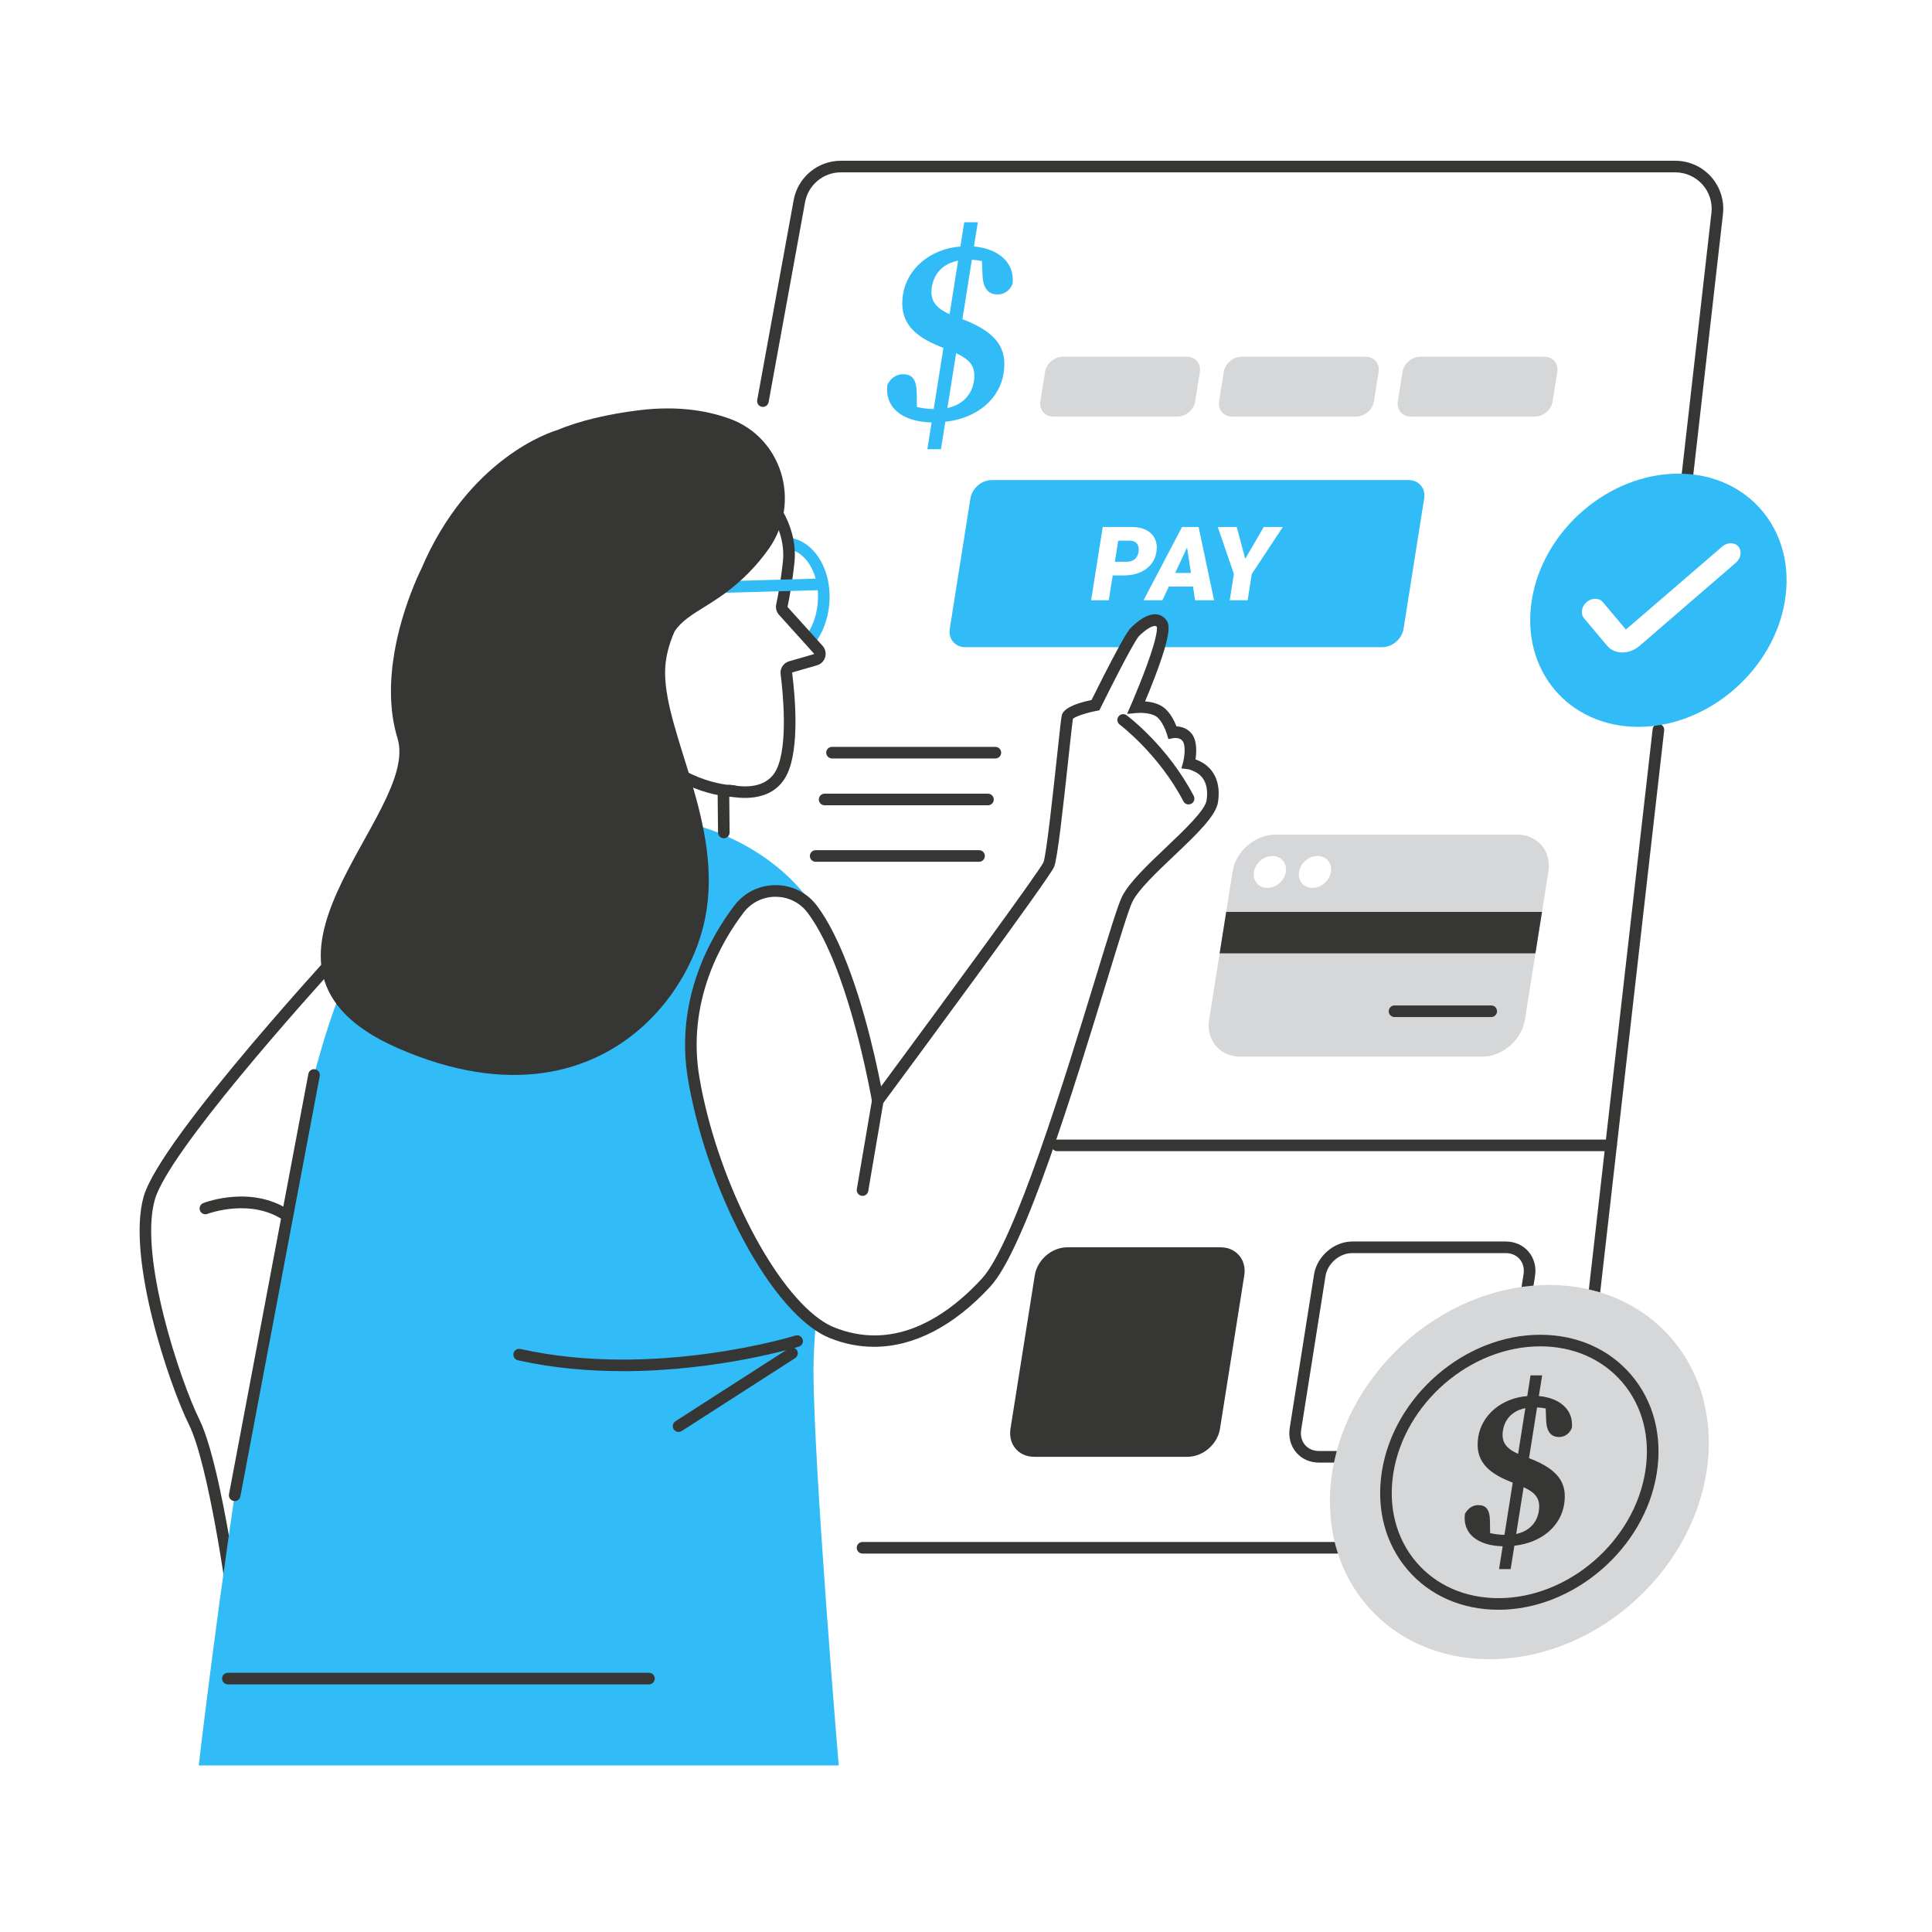 <svg xmlns="http://www.w3.org/2000/svg" id="Layer_2" data-name="Layer 2" viewBox="0 0 1000 1000"><defs><style>      .cls-1 {        fill: #d6d7d9;      }      .cls-1, .cls-2, .cls-3 {        stroke-width: 0px;      }      .cls-2 {        fill: #31bbf7;      }      .cls-3 {        fill: #363634;      }    </style></defs><g><g><path class="cls-3" d="m825.2,672.26c-.11,0-.23,0-.34-.02-1.65-.19-2.83-1.67-2.64-3.32l33.19-291.52c.19-1.65,1.66-2.84,3.32-2.64,1.65.19,2.83,1.67,2.64,3.32l-33.19,291.52c-.17,1.53-1.47,2.66-2.98,2.66Z"></path><path class="cls-3" d="m873.47,248.33c-.11,0-.23,0-.34-.02-1.65-.19-2.83-1.67-2.64-3.32l15.35-134.83c.61-5.32-1.09-10.67-4.66-14.66s-8.69-6.29-14.04-6.29h-431.92c-9.1,0-16.88,6.5-18.52,15.45l-18.87,103.49c-.3,1.63-1.86,2.71-3.49,2.41-1.63-.3-2.71-1.86-2.41-3.49l18.87-103.49c2.15-11.8,12.42-20.37,24.42-20.37h431.92c7.06,0,13.81,3.02,18.52,8.29,4.7,5.27,6.94,12.32,6.14,19.34l-15.35,134.83c-.17,1.53-1.47,2.66-2.98,2.66Z"></path><path class="cls-3" d="m696.12,804.12h-249.68c-1.66,0-3-1.34-3-3s1.34-3,3-3h249.68c1.66,0,3,1.34,3,3s-1.34,3-3,3Z"></path></g><g><polygon class="cls-2" points="608.27 296.56 616.43 296.56 614.42 283.4 608.27 296.56"></polygon><path class="cls-2" d="m584.88,279.84h-6.09l-1.73,10.94h5.99c1.77,0,3.19-.44,4.26-1.33,1.07-.89,1.73-2.14,1.99-3.75.28-1.77.03-3.19-.76-4.24-.79-1.06-2-1.6-3.65-1.61Z"></path><path class="cls-2" d="m729.14,248.49h-215.83c-5.26,0-10.19,4.27-11.03,9.53l-10.68,67.44c-.83,5.26,2.76,9.52,8.02,9.52h82.86c2.19-3.94,4-6.93,4.9-7.83,3.44-3.44,10.58-9.26,14.02-4.22,1.06,1.55.2,6.27-1.49,12.05h115.53c5.26,0,10.2-4.26,11.03-9.52l10.68-67.44c.83-5.26-2.75-9.53-8.01-9.53Zm-147.37,49.34h-5.83l-2.04,12.86h-9.14l6.01-37.91h15.13c2.9,0,5.38.53,7.44,1.6,2.06,1.07,3.55,2.59,4.46,4.56.91,1.97,1.17,4.2.77,6.7-.59,3.7-2.38,6.66-5.37,8.87-3,2.21-6.81,3.32-11.43,3.32Zm36.82,12.86l-1.09-7.08h-12.53l-3.31,7.08h-9.76l19.91-37.91h8.59l8,37.91h-9.81Zm29.34-13.61l-2.16,13.61h-9.27l2.16-13.61-8.34-24.3h9.82l4.4,16.46,9.58-16.46h9.87l-16.06,24.3Z"></path></g><g><path class="cls-2" d="m519.44,193.18c1.98-12.48-3.07-20.83-20.61-27.71l-.68-.26,4.87-30.74c1.73.07,3.44.26,5.23.63l.29,7.11c.28,8.27,4,10.19,7.87,10.19,2.95,0,6.14-1.62,7.7-5.5,1.22-10.75-7.09-18.2-19.99-19.32l1.99-12.53h-7.03l-1.98,12.53c-16.05,1.36-27.64,11.75-29.71,24.8-2.21,13.94,5.2,21.38,19.28,27.05l1.63.65-5.01,31.66c-3.12-.08-5.94-.41-8.71-1.08l-.11-7.62c-.15-7.2-2.82-9.34-7.06-9.34-3.21,0-6.04,1.66-8.1,5.3-1.52,11.76,7.37,19.28,22.89,19.65l-2.19,13.85h7.03l2.24-14.17c16.75-1.92,28.1-11.95,30.19-25.14Zm-37.12-44.63c1.24-7.82,6.58-12.23,13.59-13.63l-4.39,27.69c-6.98-3.07-10.33-6.96-9.21-14.06Zm8.06,62.65l4.5-28.39c7.53,3.52,10.37,7.19,9.18,14.68-1.14,7.2-6.23,12.11-13.68,13.71Z"></path><g><path class="cls-1" d="m609.47,215.62h-64.31c-4.37,0-7.35-3.54-6.66-7.91l2.4-15.15c.69-4.37,4.8-7.91,9.17-7.91h64.31c4.37,0,7.35,3.54,6.66,7.91l-2.4,15.15c-.69,4.37-4.8,7.91-9.17,7.91Z"></path><path class="cls-1" d="m701.98,215.62h-64.31c-4.37,0-7.35-3.54-6.66-7.91l2.4-15.15c.69-4.37,4.8-7.91,9.17-7.91h64.31c4.37,0,7.35,3.54,6.66,7.91l-2.4,15.15c-.69,4.37-4.8,7.91-9.17,7.91Z"></path><path class="cls-1" d="m794.48,215.62h-64.31c-4.37,0-7.35-3.54-6.66-7.91l2.4-15.15c.69-4.37,4.8-7.91,9.17-7.91h64.31c4.37,0,7.35,3.54,6.66,7.91l-2.4,15.15c-.69,4.37-4.8,7.91-9.17,7.91Z"></path></g></g><g><path class="cls-1" d="m785.32,431.99h-125.15c-10.57,0-20.5,8.57-22.18,19.16l-12.13,76.61c-1.68,10.58,5.54,19.16,16.11,19.16h125.15c10.58,0,20.51-8.57,22.19-19.16l12.13-76.61c1.68-10.58-5.54-19.16-16.12-19.16Zm-129.34,27.58c-4.56,0-7.68-3.7-6.95-8.26.72-4.55,5.01-8.25,9.57-8.25s7.67,3.7,6.95,8.25-5.01,8.26-9.56,8.26Zm23.32,0c-4.56,0-7.67-3.7-6.94-8.26.72-4.55,5-8.25,9.56-8.25s7.68,3.7,6.96,8.25c-.72,4.56-5.01,8.26-9.57,8.26Z"></path><polygon class="cls-3" points="794.74 493.45 631.28 493.45 634.68 472 798.14 472 794.74 493.45"></polygon><path class="cls-3" d="m771.86,526.42h-50.06c-1.66,0-3-1.34-3-3s1.34-3,3-3h50.06c1.66,0,3,1.34,3,3s-1.34,3-3,3Z"></path></g><path class="cls-3" d="m833.89,595.84h-286.68c-1.66,0-3-1.34-3-3s1.34-3,3-3h286.68c1.66,0,3,1.34,3,3s-1.34,3-3,3Z"></path><g><path class="cls-3" d="m762.16,757.04h-79.42c-4.73,0-8.93-1.86-11.81-5.24-2.93-3.43-4.12-7.95-3.36-12.74l12.58-79.42c1.49-9.4,10.36-17.04,19.77-17.04h79.42c4.73,0,8.93,1.86,11.81,5.24,2.93,3.42,4.12,7.95,3.36,12.74l-12.58,79.42c-1.49,9.4-10.36,17.04-19.77,17.04Zm-62.25-108.44c-6.59,0-12.8,5.37-13.84,11.98l-12.58,79.42c-.48,3.03.23,5.84,2,7.91,1.73,2.02,4.3,3.13,7.25,3.13h79.42c6.59,0,12.8-5.37,13.84-11.98l12.58-79.42c.48-3.03-.23-5.84-2-7.91-1.73-2.02-4.3-3.13-7.25-3.13h-79.42Z"></path><path class="cls-3" d="m614.65,754.04h-79.42c-8.01,0-13.48-6.5-12.21-14.51l12.58-79.42c1.27-8.01,8.79-14.51,16.81-14.51h79.42c8.01,0,13.48,6.5,12.21,14.51l-12.58,79.42c-1.27,8.01-8.79,14.51-16.81,14.51Z"></path></g><g><path class="cls-3" d="m515.21,392.58h-84.56c-1.66,0-3-1.34-3-3s1.34-3,3-3h84.56c1.66,0,3,1.34,3,3s-1.34,3-3,3Z"></path><path class="cls-3" d="m511.38,416.81h-84.56c-1.66,0-3-1.34-3-3s1.34-3,3-3h84.56c1.66,0,3,1.34,3,3s-1.34,3-3,3Z"></path><path class="cls-3" d="m506.75,446.05h-84.56c-1.66,0-3-1.34-3-3s1.34-3,3-3h84.56c1.66,0,3,1.34,3,3s-1.34,3-3,3Z"></path></g></g><path class="cls-2" d="m873.46,245.33c-1.54-.11-3.11-.17-4.7-.17-36.19,0-70.18,29.34-75.91,65.53-5.73,36.19,18.96,65.53,55.15,65.53s70.18-29.34,75.91-65.53c5.48-34.6-16.85-62.94-50.46-65.36m25,45.96l-49.75,42.95c-2.69,2.32-5.92,3.48-8.97,3.48s-5.92-1.16-7.87-3.48l-11.96-14.22c-1.95-2.31-1.35-6.06,1.33-8.38,2.68-2.31,6.43-2.31,8.38,0l11.96,14.22,49.84-42.95c2.68-2.31,6.43-2.31,8.38,0,1.95,2.31,1.35,6.06-1.33,8.38Z"></path><g><ellipse class="cls-1" cx="786.41" cy="762.04" rx="104.83" ry="89.49" transform="translate(-308.33 736) rotate(-42.74)"></ellipse><path class="cls-3" d="m775.61,833.21c-18.94,0-35.66-7.36-47.07-20.72-11.6-13.59-16.32-31.67-13.27-50.92,6.17-38.99,42.93-70.7,81.93-70.7,18.94,0,35.66,7.36,47.07,20.72,11.61,13.59,16.32,31.67,13.27,50.92-6.17,38.98-42.93,70.7-81.93,70.7Zm21.59-136.34c-36.18,0-70.27,29.45-76.01,65.64-2.77,17.49,1.46,33.85,11.9,46.08,10.25,12,25.35,18.62,42.51,18.62,36.18,0,70.27-29.45,76.01-65.64,2.77-17.49-1.46-33.86-11.91-46.09-10.25-12-25.35-18.62-42.51-18.62Zm57.37,65.17h0,0Z"></path><path class="cls-3" d="m809.59,778.61c1.69-10.66-2.62-17.78-17.59-23.66l-.58-.22,4.16-26.25c1.47.06,2.94.22,4.47.54l.24,6.07c.24,7.06,3.42,8.7,6.72,8.7,2.52,0,5.24-1.38,6.57-4.69,1.04-9.17-6.06-15.54-17.07-16.5l1.69-10.7h-6l-1.69,10.7c-13.7,1.16-23.6,10.03-25.37,21.17-1.88,11.9,4.44,18.26,16.46,23.09l1.39.55-4.28,27.03c-2.66-.07-5.07-.35-7.43-.92l-.09-6.5c-.13-6.15-2.41-7.97-6.03-7.97-2.74,0-5.16,1.41-6.92,4.52-1.3,10.04,6.3,16.46,19.54,16.78l-1.87,11.82h6l1.92-12.1c14.3-1.64,23.99-10.2,25.77-21.47Zm-31.69-38.11c1.06-6.67,5.62-10.44,11.61-11.64l-3.74,23.64c-5.96-2.62-8.82-5.94-7.86-12Zm6.88,53.49l3.84-24.23c6.43,3.01,8.85,6.14,7.84,12.53-.97,6.15-5.32,10.34-11.68,11.7Z"></path></g><g><g><path class="cls-3" d="m120.13,846.48l-2.5-18.5c-.09-.7-9.54-69.85-19.82-90.58-10.29-20.77-32.38-86.37-23.47-117.99,8.59-30.5,104.02-133.34,108.07-137.71l7.04-7.57-69.31,372.35Zm59.61-353.01c-22.71,24.9-92.74,103.08-99.63,127.56-8.34,29.64,13.4,94.17,23.08,113.7,7.43,15,14.17,52.3,17.74,74.7l58.82-315.95Z"></path><path class="cls-3" d="m149.99,633.22c-.63,0-1.26-.2-1.8-.6-17.44-13.12-40.57-4.41-40.8-4.32-1.54.6-3.28-.17-3.88-1.71-.6-1.54.16-3.28,1.71-3.88,1.07-.42,26.44-10.03,46.58,5.12,1.32,1,1.59,2.88.59,4.2-.59.78-1.49,1.2-2.4,1.2Z"></path></g><path class="cls-2" d="m434.12,913.79H102.87s41.26-359.44,83.32-419.74c42.05-60.3,116.63-76.35,174.56-66.74,0,0,45.64,10.94,65.67,51.14.91,1.82,1.72,3.85,2.44,6.08-2.62-5.22-5.45-9.97-8.46-13.96-9.46-12.53-28.35-12.54-37.88-.06-11.82,15.51-30.41,47.39-23.39,88.08,9.05,52.45,37.46,107.9,63.11,126.45-.74,9.33-1.18,17.5-1.18,24.03,0,49.2,13.06,204.72,13.06,204.72Z"></path><g><path class="cls-2" d="m421.56,333.28l-4.75-3.66c3.55-4.6,5.83-10.74,6.44-17.3,1.35-14.58-5.8-27.21-15.94-28.15l.55-5.97c13.44,1.25,23.02,16.8,21.36,34.68-.71,7.67-3.43,14.92-7.67,20.41Z"></path><path class="cls-3" d="m374.65,433.89c-1.64,0-2.98-1.32-3-2.97l-.19-19.03.02-.18c.19-1.71,1.09-3.27,2.47-4.29,1.38-1.02,3.15-1.42,4.84-1.1,6.57,1.28,18.3,1.91,23.17-8.13,6.16-12.7,3.16-40.87,2.09-49.2-.4-3.04,1.46-5.87,4.41-6.72l12.77-3.68s.09-.03.12-.12c.03-.1-.01-.15-.04-.18l-18.08-20.04c-1.33-1.46-1.87-3.49-1.46-5.43.85-4.03,2.44-12.32,3.48-22.49,1.02-9.88-2.97-18.48-4.74-21.73l-.12-.07c-1.63.28-3.22-.82-3.5-2.45-.28-1.63.78-3.18,2.42-3.46,1.07-.18,2.15-.09,3.14.28h.01c1.42.51,2.6,1.51,3.32,2.84,2.52,4.64,6.58,14.08,5.43,25.21-1.07,10.44-2.71,18.97-3.58,23.12-.01.07,0,.1.04.15l18.09,20.05c1.43,1.6,1.94,3.78,1.35,5.84-.59,2.06-2.16,3.64-4.21,4.24l-12.78,3.69c-.09.02-.14.1-.12.19,1.44,11.22,4.06,38.79-2.64,52.59-6.87,14.16-23.06,12.69-29.7,11.4-.03,0-.09-.01-.15.03-.02.02-.04.04-.05.05l.18,18.56c.02,1.66-1.31,3.01-2.97,3.03h-.03Z"></path><path class="cls-3" d="m379.69,412.52s-.04,0-.06,0c-1.13-.02-27.86-.82-46.48-23.71-1.05-1.29-.85-3.17.43-4.22,1.29-1.04,3.18-.85,4.22.43,16.89,20.76,41.7,21.5,41.95,21.5,1.66.03,2.97,1.4,2.94,3.06-.03,1.64-1.37,2.94-3,2.94Z"></path><rect class="cls-2" x="339.09" y="300.64" width="86.82" height="6" transform="translate(-8.25 10.7) rotate(-1.59)"></rect><path class="cls-3" d="m397.95,284c-3.05,4.33-6.66,8.73-10.94,13-16.78,16.78-30.77,19.32-37.8,29.71-3,6.76-4.94,13.95-4.96,21.23v.42c.17,32.4,30.32,78.99,20.73,126.91-3.77,18.81-14.37,39.56-31.56,55.36-26.81,24.65-69.65,37.27-127.66,11.82-95.21-41.79,12.16-120.6,0-160.28-4.55-14.84-3.99-30.81-1.52-44.99,3.92-22.34,12.6-40.23,13.6-42.24.01-.03.03-.06.04-.08.03-.07.05-.1.05-.1,24.6-58.18,68.37-71.5,69.85-71.93.02,0,.03-.01.03-.01,12.45-5.14,26.7-8.46,42.89-10.47,19.32-2.4,34.8-.01,46.91,4.36,27.21,9.82,37.25,43.17,20.35,67.3Z"></path></g><path class="cls-3" d="m121.48,776.96c-.18,0-.37-.02-.56-.05-1.63-.31-2.7-1.88-2.39-3.5l41.08-217.56c.31-1.63,1.87-2.7,3.5-2.39,1.63.31,2.7,1.88,2.39,3.5l-41.08,217.56c-.27,1.44-1.53,2.44-2.95,2.44Z"></path><g><path class="cls-3" d="m446.45,618.98c-.17,0-.34-.01-.51-.04-1.63-.28-2.73-1.83-2.45-3.46l7.89-46.29c.28-1.63,1.84-2.73,3.46-2.45,1.63.28,2.73,1.83,2.45,3.46l-7.89,46.29c-.25,1.46-1.52,2.5-2.95,2.5Z"></path><g><path class="cls-3" d="m452.37,697.1c-7.73,0-15.42-1.51-22.96-4.56-2.91-1.17-5.92-2.88-8.93-5.08-27-19.53-55.25-75.92-64.3-128.37-7.23-41.83,11.91-74.6,23.96-90.42,5.11-6.7,12.88-10.53,21.32-10.53h.08c8.45.02,16.2,3.89,21.26,10.61,2.96,3.91,5.9,8.76,8.75,14.42,13.29,26.36,21.5,63.87,24.49,79.17,34.08-46.08,81.9-111.33,84.06-116.02,1.48-3.61,5.17-37.79,7.15-56.15,1.45-13.43,2.02-18.61,2.3-19.8.77-3.37,5.96-6.08,15.43-8.06,2.23-4.49,9.66-19.39,14.88-28.79,3.43-6.17,4.69-7.78,5.4-8.5,3.45-3.45,8.56-7.48,13.28-7.04,2.19.2,4.03,1.33,5.34,3.25,1.15,1.69,1.82,4.63-1.09,14.58-2.73,9.29-7.5,21.06-10.09,27.23,2.84.23,6.39.92,9.14,2.8,3.66,2.48,5.98,7.25,7.11,10.12,2.91.13,6.56,1.3,8.64,4.99,2.03,3.65,1.69,8.86,1.2,12.08.75.29,1.62.67,2.62,1.17,3.42,1.71,11.12,7.17,9.04,20.95-1.09,7.2-11.17,16.77-22.83,27.85-9.07,8.61-18.45,17.52-21.52,23.8-1.92,3.93-6.9,20.22-13.2,40.84-16.91,55.3-42.47,138.88-60.29,158.25-18.94,20.59-39.72,31.22-60.25,31.22Zm-50.92-232.94c-6.55,0-12.58,2.97-16.55,8.17-11.46,15.03-29.66,46.17-22.82,85.76,8.67,50.25,36.44,106.11,61.91,124.53,2.62,1.91,5.2,3.38,7.65,4.37,7.28,2.94,14.31,4.22,21.02,4.22,22.96,0,42.25-14.94,55.54-29.38,16.9-18.36,43.23-104.48,58.96-155.94,6.63-21.69,11.42-37.35,13.55-41.71,3.55-7.26,13.32-16.54,22.78-25.52,9.49-9.01,20.25-19.23,21.03-24.39h0c1.44-9.53-3.01-13.29-5.79-14.68-2.52-1.25-3.8-1.47-3.82-1.47l-3.41-.39.91-3.32c.7-2.76,1.3-8.06-.06-10.5-1.38-2.45-4.9-1.87-4.94-1.86l-2.66.5-.77-2.59c-.56-1.87-2.65-7.17-5.52-9.12-2.88-1.96-8.34-1.95-10.03-1.8l-5.06.47,2.04-4.66c.08-.18,7.92-18.14,11.61-30.69,2.06-7.05,1.88-9.19,1.79-9.65-.33-.43-.6-.49-.85-.52-1.42-.13-4.62,1.45-8.47,5.3-.16.16-1.11,1.25-4.4,7.17-6.1,11-15.31,29.67-15.4,29.86l-.66,1.34-1.46.28c-5.43,1.05-10.99,2.92-12.24,4.1-.3,1.88-1.19,10.12-2.13,18.81-3.15,29.21-5.9,53.72-7.58,57.81-2.49,6.03-74.48,103.38-88.88,122.84l-4.2,5.67-1.17-6.95c-.09-.52-8.9-51.99-25.19-84.31-2.69-5.33-5.44-9.88-8.18-13.5-3.93-5.21-9.94-8.21-16.5-8.23h-.06Z"></path><path class="cls-3" d="m615.19,416.38c-1.08,0-2.13-.59-2.66-1.62-12.73-24.44-32.78-39.56-32.98-39.71-1.33-.99-1.6-2.87-.61-4.2s2.87-1.6,4.2-.62c.87.64,21.34,16.05,34.73,41.75.76,1.47.19,3.28-1.28,4.05-.44.23-.92.34-1.38.34Z"></path></g></g><path class="cls-3" d="m322.3,709.7c-17.41,0-35.92-1.52-54.24-5.62-1.62-.36-2.63-1.97-2.27-3.58.36-1.62,1.97-2.63,3.58-2.27,69.24,15.5,141.61-6.71,142.33-6.94,1.58-.5,3.26.39,3.76,1.97.5,1.58-.38,3.26-1.96,3.76-.55.17-41.29,12.7-91.19,12.7Z"></path><path class="cls-3" d="m351.23,741.17c-.99,0-1.95-.49-2.53-1.38-.9-1.39-.49-3.25.9-4.15l58.72-37.73c1.39-.9,3.25-.49,4.15.9s.49,3.25-.9,4.15l-58.72,37.73c-.5.32-1.06.48-1.62.48Z"></path><path class="cls-3" d="m335.89,871.83H117.95c-1.66,0-3-1.34-3-3s1.34-3,3-3h217.94c1.66,0,3,1.34,3,3s-1.34,3-3,3Z"></path></g></svg>